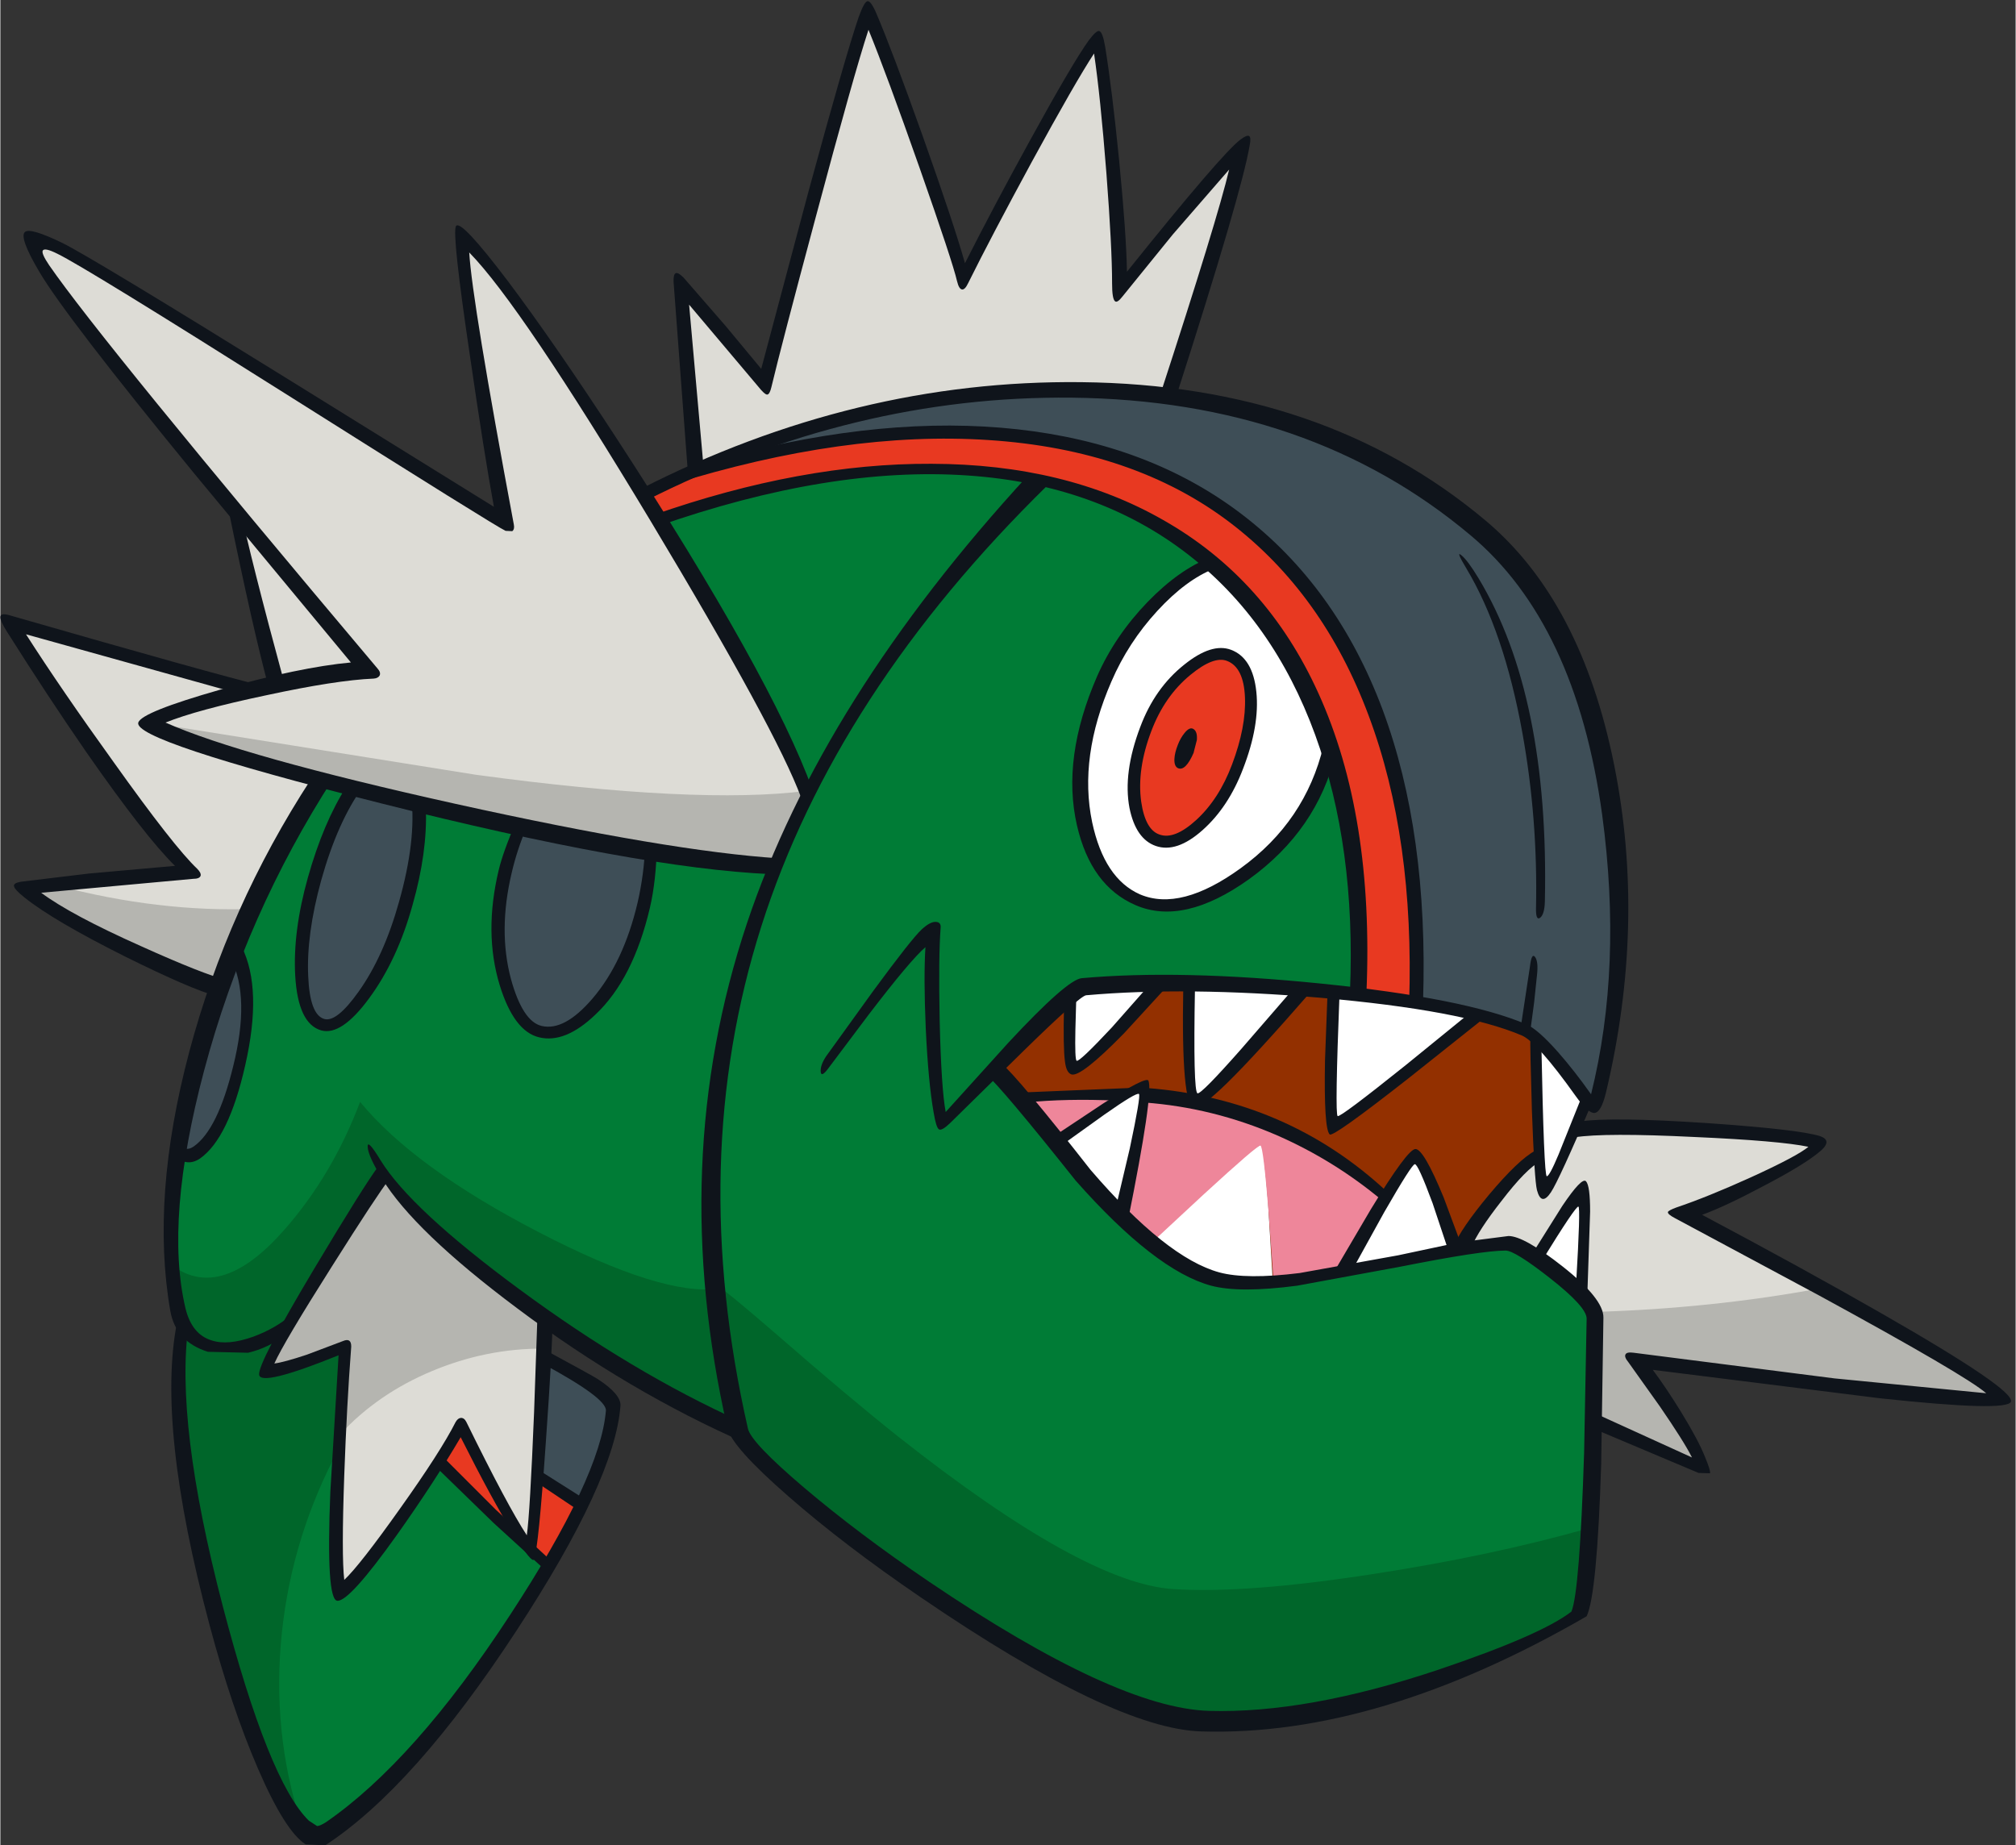 <svg xmlns="http://www.w3.org/2000/svg" width="319" height="292" viewBox="0 -0.15 318.5 291.65"><rect x="0" y="-0.15" width="318.5" height="291.65" fill="#333333" stroke="none"/><path fill="#dddcd6" d="m237.9 196.6-7 .75q.85-3 4.95-8 4.1-5.1 7.35-7.05.35 5.7.65 5.65 1.05-.25 4.85-9.9 6.1-.55 20.7.45 14.05.95 17.2 1.9 2.55.7-7.05 5.25-7.8 3.7-14.4 6l28.1 15q22.85 12.55 22.2 14.15-.35.9-24.85-2l-32.6-4.2 6.9 9.8q5.2 7.95 3.4 7.25l-16.8-7.6.35-17.3q0-.7-6-5.35-6.2-4.8-7.95-4.8"/><path fill="#007c36" d="M127.7 125.55q-2.25-5.55-9.1-17.9-6.5-11.8-14.8-25.55 34.7-12.1 60.9-6-24.2 23.6-37 49.45"/><path fill="#fff" d="M181.85 96.15q4.5-5 9.1-7 13 11.3 18.8 29.85-3 10.75-12.5 18.45-9.85 7.95-17.5 4.65-6.65-2.85-8.45-12.25-1.95-10.3 3.4-22.6 2.65-6.1 7.15-11.1"/><path fill="#3e4e57" d="m56.15 124.35 9.8 2.4q.5 6.8-2.05 16-2.45 8.65-6.55 14.45-3.85 5.35-6.4 4.65-2.9-.8-3.25-7.55-.35-6.8 2.1-15.5 2.55-8.85 6.35-14.45M79.85 155.1q-2.2-7.95.05-17.45.9-3.8 2.35-7.25l20.55 4q-.25 4.15-1.2 8.4-2.4 10.05-7.45 15.85-4.65 5.25-8.8 4.3-3.55-.8-5.5-7.85M35 155.6l2.3-6q3.35 8.2-.85 21.75-1.75 5.55-4 8.7-2.4 3.35-4.3 2.3 1.85-13 6.85-26.75M91.85 237.35l-6.9-4.5.8-18.7q4.05 2.2 6.8 4.2 4.2 3.05 4.05 4.6-.35 5.15-4.75 14.4"/><path fill="#007c36" d="M164.7 76.1q15.3 3.55 26.25 13.05-4.6 2-9.1 7t-7.15 11.1q-5.35 12.3-3.4 22.6 1.8 9.4 8.45 12.25 7.65 3.3 17.5-4.65 9.5-7.7 12.5-18.45 5.3 16.55 4.5 38.2l-18.85-1.7q-19-1.25-23.9.8-2.1.9-6.65 5.1l-7.3 7.25q1.15 1 12.75 16.15 12.95 15.1 22.1 17.15 5.55 1.2 24.15-1.85l21.35-3.5q2.95-.05 8.35 4.8 5.25 4.65 5.4 6.95-.8 42.95-2.6 46.85-4.25 3.7-21.2 9.4-21 7.1-36.9 6.65-14.7-.45-44.55-20.6-11.45-7.75-20.1-15.15-8.5-7.2-9.05-9.55l-.05-.3q-10.75-47.6 5.35-88.55 2.15-5.45 5.15-11.55 12.8-25.85 37-49.45"/><path fill="#dddcd6" d="M60.55 185.55q3.25 4.35 10 10.2t15.3 11.85q-.6 35.75-2.15 36.3-.6.2-4.05-5.85-3.4-5.9-6.85-13-17.5 26.1-19 26-.9-.05-.45-15 .35-12.85 1.15-23.35l-6.45 2.4q-5.15 1.7-5.95 1.15-.6-.4 7.2-13.1 7.15-11.75 11.25-17.6"/><path fill="#007c36" d="m51.1 123 5.05 1.35q-3.8 5.6-6.35 14.45-2.45 8.7-2.1 15.5.35 6.75 3.25 7.55 2.55.7 6.4-4.65 4.1-5.8 6.55-14.45 2.55-9.2 2.05-16l16.3 3.65q-1.45 3.45-2.35 7.25-2.25 9.5-.05 17.45 1.95 7.05 5.5 7.85 4.15.95 8.8-4.3 5.05-5.8 7.45-15.85.95-4.25 1.2-8.4l19.75 2.7q-16.1 40.95-5.35 88.55-15-6.65-31.5-18.05-17.85-12.3-25.15-22.05L53.9 195.7q-4.95 7.85-8.15 13.35-6.1 4.6-11.4 3.6-4.85-.95-6-5.75-2.35-10-.2-24.55 1.9 1.05 4.3-2.3 2.25-3.15 4-8.7 4.2-13.55.85-21.75 5.65-13.95 13.8-26.6"/><path fill="#007c36" d="m69.3 230.9 8.45 8.05 9 8.1q-7.4 12.85-16.7 24.1-10.2 12.4-18.95 18.1-2.6 1.7-7.25-6.7-4.5-8.05-8.6-21.25-4.4-14.1-6.2-27.3-2.05-15.15.05-24.9 2.1 4.1 7.25 3.8 4.7-.3 9.4-3.85-4.05 6.95-3.65 7.2.8.55 5.95-1.15l6.45-2.4q-.8 10.5-1.15 23.35-.45 14.95.45 15 1.05.05 6.35-6.95 4.7-6.25 9.15-13.2"/><path fill="#dddcd6" d="M6.9 42.35q-1.95-2.9-1.2-3.75.75-.85 3.7.55 7.65 3.75 37.6 22.7Q76.35 80.4 79.65 81.9 77.4 69.5 75.9 60.35q-2.95-17.55-2.85-22.7 6.45 4.65 27.8 39.3 20.75 33.8 26.85 48.6-3 6.1-5.15 11.55-17.15-1.35-49.9-8.55-36.35-7.95-48.7-14.45 4-2.5 17.2-5.2 11.75-2.4 17.8-2.65l-24.6-29.8Q9.55 46.2 6.9 42.35"/><path fill="#933000" d="M187.85 155.7v10q.15 8.2 1 8.35.65.15 7.25-7.1l9.45-10.5 5.25.4-.4 11.85q-.2 8.9.3 8.95.85.05 9.75-7l12.85-10.35q5 1.25 7.5 2.4l1.9 1.35q-.1 8.15.5 18.25-3.25 1.95-7.35 7.05-4.1 5-4.95 8l-1.05.2-3.3-8.9q-2.45-6.2-2.95-6.2-.45 0-5.05 7.55-4 6.55-6.5 11.05l-10.95 1.45-.75-12.65q-.7-8.8-1.05-9.05-.35-.3-7.3 5.85-6.6 5.85-10.05 9.35l-5.05-4.7q1.25-4.7 2.7-11.75 1.65-7.8 1.25-8.1-.35-.25-5.6 3.3-4.5 3.05-7.9 5.55l-5.55-7-4.25-4.65q8.4-8.6 11.5-10.95l-.1 6.4q.1 4.55.65 4.75.65.25 5.95-5.2l7.35-7.9 4.95-.05"/><path fill="#3e4e57" d="M163.95 61.45q40.55-1.5 69 22.3 14.1 11.85 19.9 38.1 6 27.25-1.05 53.3-2.35-3.6-5.1-6.95-3.8-4.6-5.9-5.5l-7.95-2.25-9.15-2q.7-25.85-6.45-45.2-7.2-19.55-21.8-30.9-31.25-24.2-88.05-7.15 27.55-12.65 56.55-13.75"/><path fill="#fff" d="m210.8 156.85 10.6 1.5 11.9 1.95-12.85 10.35q-8.9 7.05-9.75 7-.5-.05-.3-8.95l.4-11.85M188.85 174.05q-.85-.15-1-8.35v-10l17.7.75-9.45 10.5q-6.6 7.25-7.25 7.1M223.6 182.45q.5 0 2.95 6.2l3.3 8.9-8.6 1.7-9.2 1.8q2.5-4.5 6.5-11.05 4.6-7.55 5.05-7.55M181.95 196q3.45-3.5 10.05-9.35 6.95-6.15 7.3-5.85.35.25 1.05 9.05l.75 12.65-8.7-.55q-4.95-1.4-10.45-5.95M182.9 155.75l-7.35 7.9q-5.3 5.45-5.95 5.2-.55-.2-.65-4.75l.1-6.4q1.75-1.4 2.45-1.4l11.4-.55M167.35 180.3q3.4-2.5 7.9-5.55 5.25-3.55 5.6-3.3.4.3-1.25 8.1-1.45 7.05-2.7 11.75-4.25-4.35-9.55-11M250.55 173.35q-5.85 14.4-6.7 14.6-.2.05-.7-10.55-.5-10.5-.45-13.35 3.55 3 7.85 9.3"/><path fill="#dddcd6" d="m40.75 95.65-3.6-15.5q20.75 25.05 21.8 26.1-4.85.15-15 2.15l-3.2-12.75M51.1 123q-4.75 7.35-9.7 17.65-4.15 8.65-6.4 14.95-5.55-1.7-15.55-6.35-11.85-5.55-15.3-8.9L16.5 139l13.95-1.1q-3.95-3.75-14.55-18.7-9.45-13.3-13.95-20.65 27.6 7.95 38.1 10.7-12.8 2.75-16.1 4.85 6.55 3.45 27.15 8.9M176.6 46.2q3.85-4.9 9.85-12.05Q194 25.2 195.7 23.9q-1.05 6.05-5.75 21.1l-5.7 17.9q-17.85-2.55-37 .35-19 2.85-37.05 10.7l-1.25-14-1.25-14.45q3.15 3.15 13.2 15.4 2.15-8.85 7.9-30.25 6.8-25.2 8.35-28.6 2.55 5.7 8.35 21.8 6.2 17.3 6.6 20.4 4.35-8.8 11.5-21.8 7.95-14.45 9.85-16.4 1.1 6.05 2.25 20.8 1.1 14.45.9 19.35"/><path fill="#e83921" d="M83.7 243.9q.55-.2 1.25-11.05l6.9 4.5-5.1 9.7-9-8.1-8.45-8.05 3.5-5.85q3.45 7.1 6.85 13 3.45 6.05 4.05 5.85M223.7 158.45l-9.45-1.25q.9-23.8-4.45-39.9-5.55-16.55-18.85-28.15-15.2-13.2-37.7-14.9-22.1-1.65-49.45 7.85l-2.45-3.95 6.05-2.95q56.8-17.05 88.05 7.15 14.6 11.35 21.8 30.9 7.15 19.35 6.45 45.2"/><path fill="#e83921" d="M194.15 103.5q3.1 1.15 3.45 6.3.3 5.05-2.05 11.3-2.2 5.7-6 9.2-3.75 3.4-6.65 2.4-2.8-.95-3.55-5.75-.85-5.3 1.65-11.8 2.2-5.9 6.6-9.4 4-3.25 6.55-2.25"/><path fill="#fff" d="m250 188.75.2 15.8-7.3-5.65q-.1-.55 3.5-5.4l3.6-4.75"/><path fill="#ee869a" d="m177.9 173.05-11.25 7.05-5.3-6.6 11.45-.75 5.1.3M180.8 173l7 1.3q7.8 1.55 11.85 2.75 4.15 1.2 10.95 5.8l8.55 6.2-7.05 11.85-10.9 1.2-.75-10.5q-.85-10.55-1.3-10.7-.45-.1-8.95 7.7l-8.4 7.8-4.55-4.85L180.8 173"/><path fill="#b5b5b0" d="M287.45 203.5q28.75 15.45 28 17.3-.35.9-24.85-2l-32.6-4.2 6.9 9.8q5.2 7.95 3.4 7.25l-16.8-7.6.35-16.85q18.6-.55 35.6-3.7M60.55 185.55q3.25 4.35 10 10.2t15.3 11.85l-.05 5.4q-9-.05-17.6 3.55-8.6 3.6-14.5 10 .35-7.8.8-13.85l-6.45 2.4q-5.15 1.7-5.95 1.15-.6-.4 7.2-13.1 7.15-11.75 11.25-17.6"/><path fill="#00662a" d="M45.75 209.05q-4.05 6.95-3.65 7.2.8.55 5.95-1.15l6.45-2.4-.9 15.9q-7.45 13.8-9.1 29.2-1.65 15.75 3 30.1-3.3-3.5-7.25-12.85-4-9.45-7.1-21.05-7.55-28.35-4.05-44.9 2.1 4.1 7.25 3.8 4.7-.3 9.4-3.85"/><path fill="#b5b5b0" d="m23.2 114 51.95 8.3q35.05 4.75 52.25 2.55l-4.85 12.25q-14.05-1.15-45.4-7.85-36.8-7.9-53.95-15.25M8.9 139.8q16.15 4.25 31.2 3.7-3.4 7.3-5.1 12.1-5.55-1.7-15.55-6.35-11.85-5.55-15.3-8.9l4.75-.55"/><path fill="#00662a" d="M122.85 210.9q11.25 9.8 19.05 16 29.35 23.2 43.45 24.1 11.5.75 31.75-2.4 18.45-2.85 33.5-7.1-.7 11.75-1.55 13.7-4.25 3.7-21.2 9.4-21 7.1-36.9 6.65-14.7-.45-44.55-20.6-11.45-7.75-20.1-15.15-8.5-7.2-9.05-9.55l-.05-.3q-2.5-10.8-3.6-22.15h.25q.55.1 9 7.4"/><path fill="#00662a" d="M60.55 185.55 53.9 195.7q-4.95 7.85-8.15 13.35-6.1 4.6-11.4 3.6-4.85-.95-6-5.75-.75-3.2-1.05-6.95 7.65 5.55 17.55-5.7 7.65-8.7 12-20.25 8.55 10.4 28.25 20.6 19.65 10.2 28.5 8.9 1.1 11.35 3.6 22.15-15-6.65-31.5-18.05-17.85-12.3-25.15-22.05"/><path fill="#0f141b" d="M60.3 186.1q-2.15-3.5-2.25-4.95-.1-1.45 2.05 2.1 4.75 7.7 21.9 20.35 17.9 13.2 35.1 20.95.3.1.8 1.9.5 1.75.15 1.6-18.75-8.2-36.4-21.45-16.25-12.15-21.35-20.5M49.1 123l1.75-.1q1.45-.15 1.75 0-13.8 21.4-20.4 46.15-6.25 23.55-2.95 37.55 1 4.15 4.15 5.1 2.55.85 6.6-.6 3.5-1.3 6-3.45.3-.2-.25 1.4l-.75 1.8q-2.65 2.05-5.85 2.8l-6.35-.15q-5.1-1.6-5.95-6.5-3.1-17.9 3-40.9 6.1-22.9 19.25-43.1M232.35 84.45Q206.95 63.1 169.3 62.7q-34.4-.35-67.35 16.3l-.7-1.9q33.9-17.25 69.55-16.85 38.35.4 63.9 21.85 15.15 12.7 20.35 38.65 5.05 25.15-1.3 51.8-.75 3.1-1.8 3.2-1 .1-3-2.7-6.05-8.5-8.5-9.55-9.4-4-31.75-5.95-21.35-1.8-37.1-.4-1 .1-9.85 8.75l-11.65 11.45q-1.3 1.25-1.75 1-.45-.25-.85-2.65-.85-4.8-1.25-13.35-.35-8.05-.05-12.8-2.35 2-9 10.7l-6.2 8.25q-1.25 1.75-1.35.75-.1-1 .85-2.45l7.5-10.4q5.95-8.1 7.6-9.65 1.35-1.25 2.25-1.2.85.05.75.95-.35 4.55-.15 14.65.25 10.7.95 14.45l9.9-10.95q9.3-10 11.6-10.2 15.55-1.4 37.8.85 22.75 2.3 32.5 6.45 1.8.8 4.95 4.35 2.6 2.95 5.25 6.7 5-20.15 1.75-44.2-4.15-30.2-20.8-44.15"/><path fill="#0f141b" d="M72 35.6q.7-1.25 8.3 8.8 7.35 9.8 17.1 24.75 24.45 37.55 30.95 55.5.1.35-.75 1-.9.6-1.05.25-3.9-10.6-23.75-43.65Q82.2 48 74.1 39.75q.45 7.7 7.05 43 .15.75-.25 1.05l-1.05-.05q-1.4-.6-33.8-21.05Q13.35 42.05 9 39.95q-2-1-2.3-.5-.25.45 1 2.3 8.35 12.1 51.9 63.75.55.6.35 1.1-.25.45-.95.5-5.95.25-17.05 2.65-10.9 2.3-15.85 4.3 12.05 5.35 45.85 12.85 33.9 7.5 51.05 8.6.4 0-.3 1.25-.7 1.3-1.05 1.25-20.9-.95-61.55-11.2-39.2-9.9-38.3-12.75.5-1.65 12.95-5.2 12.55-3.55 20.65-4.3L30.65 74.7Q10.3 49.85 6.15 42.8 2.9 37.3 3.9 36.5q.85-.7 5.9 1.75 4.65 2.3 35.3 21.3L78 79.95Q76.45 71.5 74.2 56 71.35 36.75 72 35.6"/><path fill="#0f141b" d="M36 80.15q-.05-.35.85-.55.9-.2.95.15 1.75 8.4 7.15 28.3.1.4-1.15.7l-1.35-.1Q40 99.7 36 80.15M0 97.4q0-.7 1.3-.35 33.05 9.5 39.6 11.05.4.1-1 .85t-1.95.6l-33.9-9.45q5.6 8.75 13.85 20.2 9.55 13.4 13.2 16.85.65.65.55 1.1-.15.5-1.2.5l-24 2.2q4.7 3.5 15.8 8.45 9.75 4.4 13.65 5.4.3.1-.55 1.3l-1.25 1.15q-3.85-1-14.35-6.2-11.4-5.7-16-9.4-1.5-1.2-1.6-1.75-.1-.5 1.15-.7l10.8-1.3 13.5-1.2q-4.7-4.6-14-17.95Q7.55 110 1.05 99.7 0 98.05 0 97.4M59.8 184.1q.2-.3 1 .85l.65 1.3Q59.6 188.6 52.4 200q-7.6 12-9.1 15.35 1.55-.2 5.15-1.4l5.7-2.15q1.3-.55 1.3.85v.05q-.7 9.15-1.1 20.3-.45 12.75 0 16.55 2.45-2.3 8.8-11.25 6.45-9.05 8.8-13.7.35-.6.8-.65.55-.05.9.65 6.5 13.25 9.55 17.9.5-3.5 1.15-19.45l.55-15.75 1.15.5q1.15.55 1.2.85.05 3.7-1.05 19.25-1.15 16.6-1.85 18.4-.3.75-3.25-3.95-3.4-5.5-8.35-15.35-4.2 7.15-10.05 15.4-7.55 10.6-9.45 10.45-1.8-.15-1.1-17.2l1.3-21.6Q41.2 219 40.9 217.15q-.3-1.7 8.65-16.7 7.95-13.3 10.25-16.35M196 21.9q1-.75 1.35-.55.35.2.1 1.45-1.25 7.45-11.65 39.8-.05.4-1.35.3-1.3-.1-1.2-.5 9.1-27.9 10.95-35.75l-8.9 10.25-7.95 9.8q-.85 1.1-1.2.75-.45-.4-.45-2.8 0-5.7-.9-17.45-.95-12.15-1.95-18.9-2.95 4.5-9.85 17.15-6.35 11.7-10.05 19.15-.5 1.05-.95 1-.5-.05-.8-1.3-.7-3.05-5.9-17.85-5.3-15.05-8.1-21.9-2.3 7-8.4 29.85-5.35 19.95-6.95 26.65-.25 1.05-.6 1.15-.3.1-1.05-.75L108.85 48l2.3 25.85v.05q0 .4-1.25.65l-1.25-.1-2.25-30q-.05-1.2.3-1.4.35-.25 1.3.7l6.65 7.65 5.6 6.75 7.5-28.15q5.8-21.3 7.9-27.45Q136.5.2 137 .05q.55-.2 1.5 2.05 2.45 5.75 7.25 19.2 5 14.1 6.7 20.15 4.5-8.9 10.3-19.45 6.7-12.2 9.25-15.75 1.2-1.6 1.65-1.5.55.1.95 2.45 1.1 6.8 2.2 17.85 1.15 11.75 1.25 17.75Q193.1 24.05 196 21.9M215.9 156.75q-.05.4-1.3.3-1.3-.1-1.3-.5.95-22.85-5.5-40.55-6.6-18.1-20.2-28.6-14.25-11-34.7-12.4-21.85-1.5-49.1 8.05-.4.1-.65-.75-.3-.9.05-1.05 23.4-8.2 43.95-8.1 21.2.05 36.65 8.9 16.3 9.25 24.5 27.35 8.8 19.35 7.6 47.35"/><path fill="#0f141b" d="M224.85 158.05q0 .4-1.1.55-1.1.2-1.1-.2.85-26.1-6.4-45.45-7.2-19.3-21.9-30.5-15.2-11.55-38.15-13.05-22.7-1.5-50.15 7.05-.7.2 3.25-1.9 3.9-2.1 5.55-2.5 25.1-6.65 45.9-4.35 20.8 2.3 35.35 13.35Q211.15 92.5 218.45 112q7.25 19.5 6.4 46.05M241.75 152.55q.25-2.15.8-1.45.55.75.3 2.9l-.45 4.3-.65 4.85-.8.05q-.75-.35-.7-.75l1.5-9.9M231.7 89.7q-1.75-2.9-.8-2.1 1 .8 2.75 3.7 11.15 18.55 10.45 51-.05 2.05-.75 2.6-.7.5-.65-1.55.3-14.05-2.15-27.65-2.9-16.05-8.85-26M237.25 189.65q-3.65 4.65-4.75 7.3l-1.55.35q-1.45-.05-1.3-.4 1.15-2.85 5.6-8.2 4.7-5.6 7.35-7 .35-.2.75.65.45.8.1 1-2.3 1.2-6.2 6.3M182.95 155.75l1.3.15-6.65 7.25q-6.9 7.05-8.35 6.5-.8-.3-1-2.05-.3-2.15-.15-8.8l1.95-1.6-.15 5.4q-.1 4.75.2 4.9.4.25 5.55-5.25l6.4-7.25q-.2.3.9.75M186.95 155.9l1.85.05q-.3 16.4.4 16.7.6.15 6.95-7.05l8.75-10.1 2.2 1.1q-8.8 10.1-13.2 14.4-4.1 4-5.25 3.9-2.05-.25-1.7-19"/><path fill="#0f141b" d="M233.55 160.2q1 .6.65.8l-11.75 9.35q-11.8 9.25-12.35 8.8-.95-.85-.75-11.7l.4-10.65q.05-.35.95-.35.95 0 .95.35-.75 19.15-.3 19.45.45.2 10.75-8.05l10.2-8.3q.3-.25 1.25.3M241.8 163.75q.05-.3.9.5l.85.85q.4 20.55.85 20.65.4.05 1.85-3.4l3.65-9.1q2 .05 1.8.55-5.4 12.65-6.65 14.5-1.5 2.25-2.2-.35-.4-1.55-.8-12.6-.3-10.1-.25-11.6M166.7 179.3l7.6-5.05q6.85-4.35 7.15-3.6.8 2-3.25 22.15-.15.5-2.05-1.5l2.35-9.95q1.75-8.25 1.45-8.6-.4-.3-5.45 3.25l-6.7 4.8q-.3.25-.85-.5t-.25-1M216.55 191.05q5.85-9.6 7.1-9.6 1.3 0 4.45 7.65l2.9 7.8q.1.4-.95.75-1.05.4-1.15 0l-2.55-7.65q-2.3-6.2-2.8-6.15-.45-.05-4.85 7.6l-5.3 9.6-1.45.2q-1.3-.15-1.1-.5l5.7-9.7M246.85 190.45q3.1-4.6 3.75-3.9.65.7.65 4.8l-.45 13.45-1.75-2.3q.7-11.85.35-11.95-.4-.15-5.85 8.7-.2.35-1-.15t-.6-.85l4.9-7.8"/><path fill="#0f141b" d="M249.6 177.1q5-.75 20.1.25 14.45 1 17.85 2.05 2.25.75-.3 2.7-2.55 2.05-8.7 5.25-5.9 3.15-9.6 4.5 16 8.5 28.3 15.55 21.25 12.15 20.5 14-.65 1.6-20.65-.55l-35.95-4.5q2.1 2.8 4.5 6.7 2.7 4.4 3.75 7.05.9 2.15.8 2.6l-1.8-.05-16.95-7.15q-.35-.15-.25-1.35.1-1.25.45-1.1l15.7 7.15q-1.25-2.5-5.1-8.1l-4.95-6.95q-.7-.85-.45-1.25.2-.4 1.3-.25l31.7 4.05 24 2.35q-3.2-2.8-26.5-15.5L264.7 192.4q-1.25-.65-1.15-1 .1-.25 1.3-.7 4.9-1.65 11.75-4.75 7.35-3.35 9.15-4.85-4.5-.95-18-1.55-14.2-.7-18.95.05-.35.1.05-1.15.4-1.25.75-1.35M95.7 222.8q.15-1.95-9.95-7.4l.5-2.1q7.2 3.9 8.15 4.5 3.75 2.45 3.6 4.25-.9 11.8-16.45 35.55-16.15 24.7-30.2 33.9l-3.1-.15q-3.25-2.05-7.55-12-4.15-9.6-7.65-22.7-8.35-31.35-5.15-47.7.1-.35 1-.25.95.15.85.5-2.2 15.35 5.4 44.5 7.25 27.7 13.6 33.9l1.3.85q.45 0 1.4-.6 14-9.65 29.1-32.75 14.3-21.85 15.15-32.3"/><path fill="#0f141b" d="M86.9 246.4q.3.25-.15 1-.45.75-.75.5l-8.05-7.35-9-8.75q-.2-.2.15-1.2t.6-.75l8.65 8.65 8.55 7.9M85 234.3q-.35-.2-.15-1.15.15-1 .5-.8l6.55 4.15q.35.2 0 1.15-.35 1-.7.8L85 234.3M36.45 151.4q-.2-.35.7-1.3.85-.95 1-.6 3.3 6.65.55 18.7-2.6 11.55-7.15 14.75-2.15 1.45-4.2-.6-.25-.3.4-.95.7-.65.95-.35.75.75 1.85 0 3.8-2.65 6.25-12.7 2.7-10.85-.35-16.95M67.25 127.55q.25 7.05-2.1 15.3-2.4 8.7-6.85 14.75-4.4 6-7.6 5.1-3.65-1.05-4.1-8.6-.4-7 2-15.55 2.45-8.7 6.1-14.4l1.4-.1 1.2.15q-4 5.5-6.6 14.8-2.35 8.55-2.05 15.1.25 6.15 2.55 6.8 1.95.55 5.4-4.3 4-5.6 6.4-14.2 2.75-9.7 1.95-16.6l1.15.65 1.15 1.1M78.9 155.5q-2.5-8.25-.15-18.1.65-2.8 2.8-7.8.1-.15.85.4.75.5.85.4-1.6 3.75-2.45 7.45-2.15 9.1-.1 16.75 1.85 6.7 4.85 7.4 3.6.85 8.05-4.35 4.9-5.75 7.1-15.1 1.05-4.55 1.2-9.1l.95.05q.95-.2.9 0-.1 5.55-1.1 9.85-2.65 11.25-8.6 16.85-4.8 4.6-8.9 3.6-4-.95-6.25-8.3M181.3 95q5-5.15 9.95-7.05l.65 1.75q-4.5 1.75-9.05 6.7-4.6 5-7.25 11.15-5.2 11.95-3.05 22.25 1.9 8.9 7.55 11.4 6.45 2.75 15.95-4.15 10.2-7.4 13.05-19.3l1.95 1.15q-2.95 12.15-13.7 19.9-10.35 7.4-17.95 4.1-7.05-3.05-9.25-12.6-2.45-10.65 3.2-23.6 2.8-6.35 7.95-11.7"/><path fill="#0f141b" d="M196.7 110.05q-.2-4.75-2.85-5.75-2.1-.8-5.75 2.2-4.1 3.35-6.2 8.9-2.3 6.05-1.6 11.15.65 4.45 2.9 5.2 2.35.85 5.8-2.3 3.6-3.3 5.65-8.75 2.25-5.95 2.05-10.65m1.8-.85q.55 5.3-2.1 12.15-2.3 6.05-6.4 9.7-4.1 3.65-7.4 2.5-3.15-1.1-4.15-6-1.05-5.55 1.7-12.8 2.3-6.15 6.95-9.85 4.35-3.5 7.4-2.35 3.45 1.3 4 6.65"/><path fill="#0f141b" d="M186.1 117.55q.4-1.05 1.05-1.85.85-1.05 1.45-.6.6.4.5 1.7l-.5 1.95v.05q-1.3 3-2.5 2.45-.6-.3-.55-1.45.05-1 .55-2.25"/><path fill="#0f141b" d="M162.45 74.95q.25-.3 1.85.5 1.55.8 1.25 1.05-33.55 32.85-45.3 69.8-11.75 36.95-2.1 79.35.5 2.2 8.85 9.3 8.6 7.3 19.8 14.9 29.5 19.95 44.2 20.4 15.5.45 36.25-6.5 16.3-5.5 21.05-9.2 1.3-3.2 2-25.1l.4-21.2q0-1.85-5.8-6.4-5.55-4.35-7-4.35-3.8 0-16.65 2.55l-16.3 3q-9.1 1.2-13.6 0-8.85-2.4-21.4-16.6-11.7-14.7-14.15-16.8.3.25 1.45-.65 1.15-.95.85-1.2 2.8 2.4 14.2 16.95 11.95 13.9 20.35 16.2 4.25 1.15 12.7.1l15.55-2.8 9.65-2.05 7.8-1q2.45 0 8.6 4.85 6.45 5.1 6.4 8.05l-.35 23.1q-.65 20.6-2.3 24.1-32.95 19.05-60.9 18.2-13.9-.4-44.35-21.2-12.1-8.25-20.9-15.95-8.95-7.8-9.65-10.8-9.55-41.95 3.1-79.8 11.85-35.35 44.45-70.8"/><path fill="#0f141b" d="M181.1 171.8q22.25 1.7 38.05 16.4.25.25-.2.85l-.6.5q-7.55-6.3-16.55-10.25-10.15-4.4-21-5.2-.35-.05-.2-1.2.15-1.15.5-1.1M162.05 174.1l-1.05-.75q-.75-.75-.4-.8l18.1-.75q.35 0-.8 1l-1.45 1q-8-.35-14.4.3"/></svg>